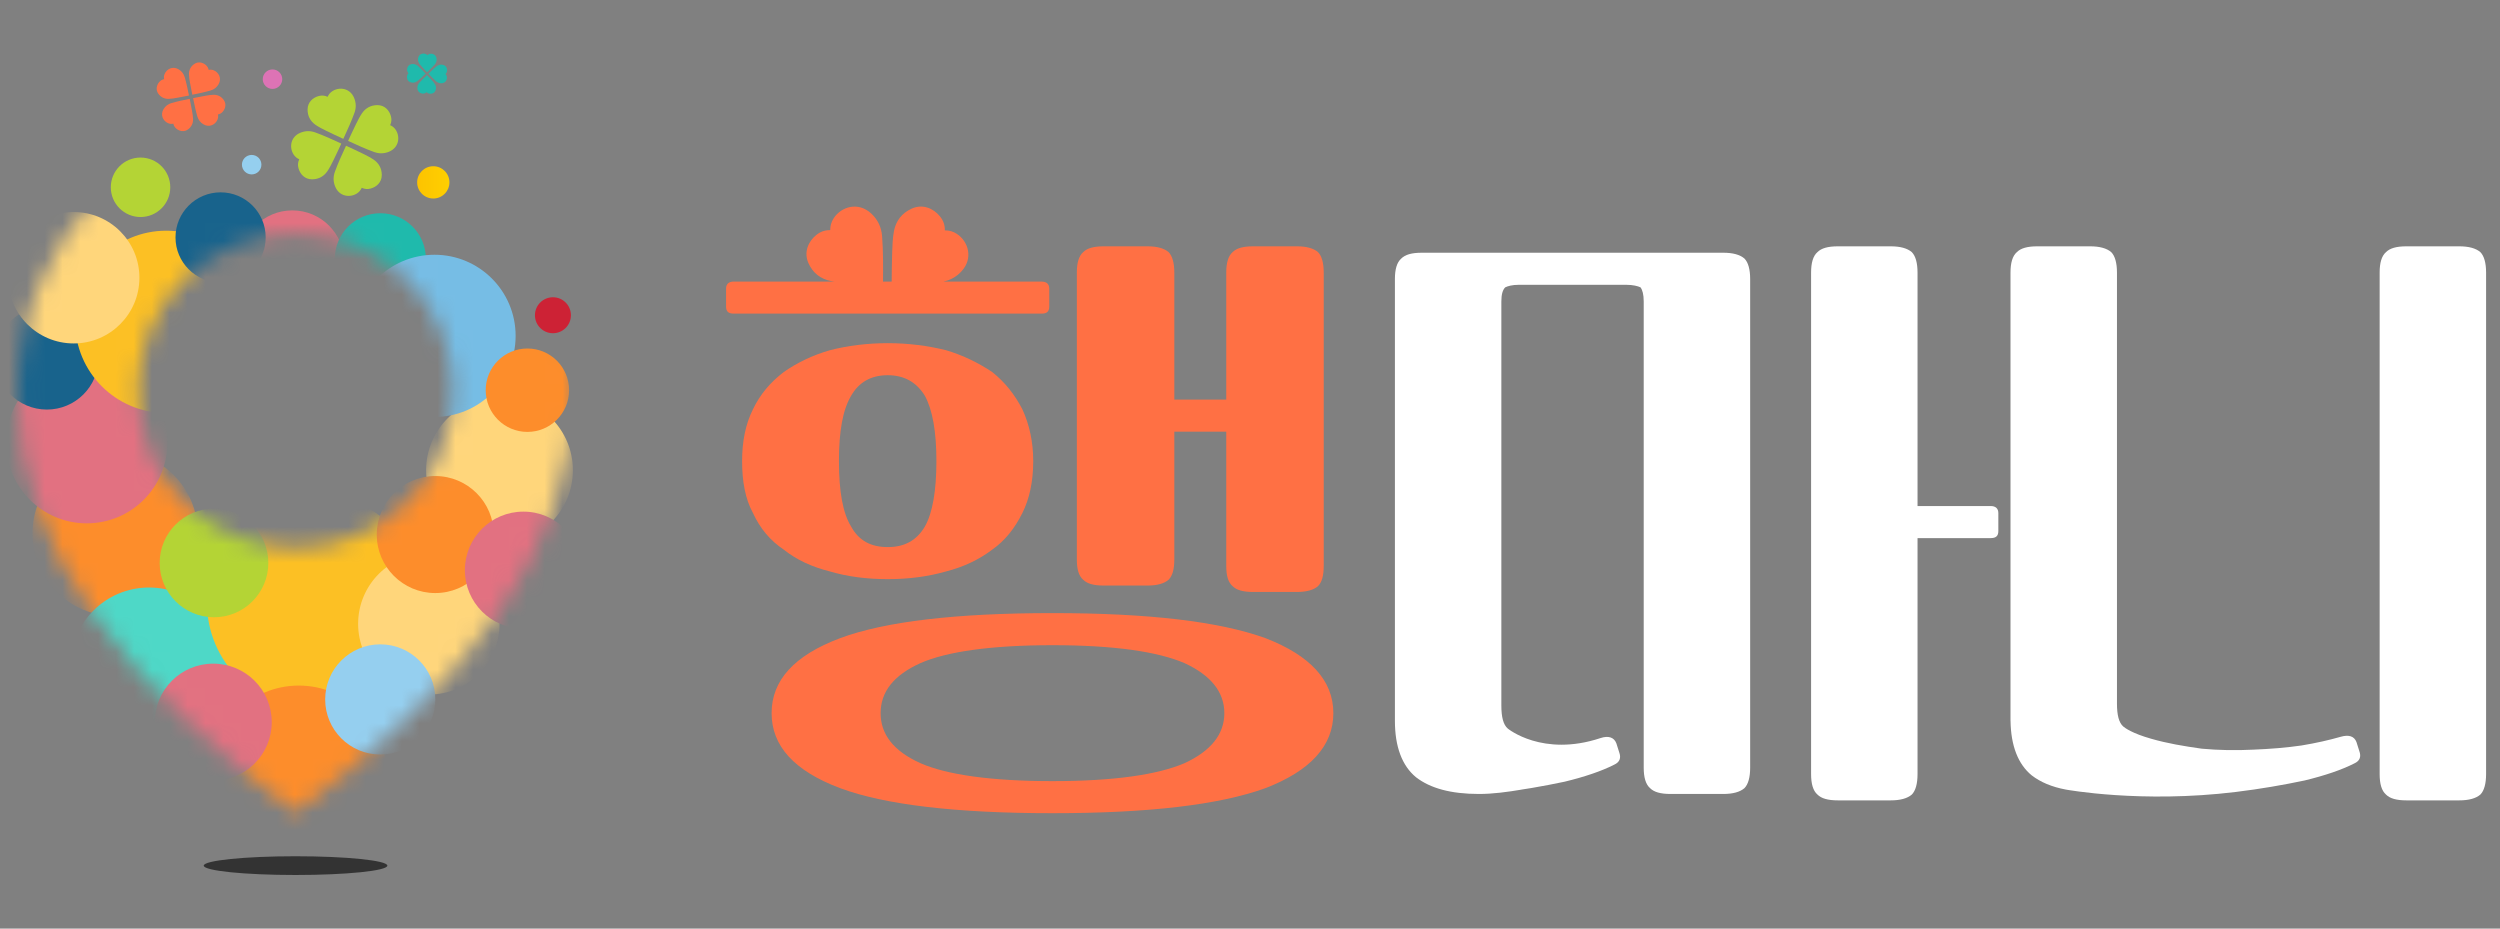 <svg width="140" height="52" viewBox="0 0 140 52" fill="none" xmlns="http://www.w3.org/2000/svg">
<rect x="0" y="0" width="140" height="52" fill="#808080" stroke="none"/>
<mask id="mask0_493_1219" style="mask-type:alpha" maskUnits="userSpaceOnUse" x="0" y="0" width="140" height="52">
<rect width="140" height="52" fill="#D9D9D9"/>
</mask>
<g mask="url(#mask0_493_1219)">
<path d="M16.55 49C19.39 49 21.692 48.765 21.692 48.475C21.692 48.185 19.39 47.95 16.55 47.95C13.711 47.95 11.409 48.185 11.409 48.475C11.409 48.765 13.711 49 16.55 49Z" fill="#333333"/>
<path d="M15.26 4.979C15.561 4.979 15.806 4.735 15.806 4.434C15.806 4.132 15.561 3.888 15.26 3.888C14.959 3.888 14.714 4.132 14.714 4.434C14.714 4.735 14.959 4.979 15.26 4.979Z" fill="#DD73B5"/>
<path d="M30.965 18.661C31.521 18.661 31.972 18.21 31.972 17.654C31.972 17.097 31.521 16.646 30.965 16.646C30.409 16.646 29.957 17.097 29.957 17.654C29.957 18.21 30.409 18.661 30.965 18.661Z" fill="#CD2235"/>
<path d="M14.094 9.767C14.395 9.767 14.639 9.523 14.639 9.221C14.639 8.92 14.395 8.676 14.094 8.676C13.793 8.676 13.548 8.92 13.548 9.221C13.548 9.523 13.793 9.767 14.094 9.767Z" fill="#95CFEF"/>
<path d="M10.58 5.35C10.354 5.394 10.131 5.441 9.906 5.479C9.754 5.505 9.6 5.533 9.447 5.537C9.21 5.543 9.011 5.446 8.87 5.254C8.712 5.037 8.763 4.781 8.912 4.6C8.984 4.512 9.076 4.455 9.191 4.434C9.169 4.338 9.177 4.246 9.212 4.156C9.326 3.867 9.671 3.683 10.005 3.883C10.177 3.986 10.29 4.135 10.346 4.327C10.442 4.657 10.51 4.994 10.578 5.33C10.578 5.334 10.578 5.338 10.579 5.349L10.58 5.35Z" fill="#FF7044"/>
<path d="M10.816 5.495C11.041 5.451 11.264 5.404 11.489 5.365C11.641 5.339 11.795 5.312 11.949 5.308C12.186 5.301 12.385 5.398 12.525 5.591C12.684 5.808 12.633 6.063 12.484 6.244C12.412 6.332 12.32 6.39 12.204 6.411C12.226 6.507 12.219 6.599 12.184 6.688C12.07 6.977 11.725 7.162 11.39 6.961C11.218 6.858 11.106 6.71 11.05 6.518C10.953 6.188 10.886 5.851 10.818 5.515C10.817 5.511 10.818 5.507 10.817 5.496L10.816 5.495Z" fill="#FF7044"/>
<path d="M10.769 5.302C10.725 5.077 10.678 4.854 10.639 4.629C10.613 4.476 10.585 4.323 10.582 4.169C10.575 3.932 10.672 3.733 10.865 3.593C11.082 3.434 11.337 3.485 11.518 3.634C11.606 3.706 11.664 3.798 11.685 3.914C11.78 3.891 11.872 3.899 11.962 3.934C12.251 4.048 12.435 4.393 12.235 4.728C12.132 4.9 11.984 5.012 11.791 5.068C11.461 5.165 11.125 5.232 10.788 5.3C10.785 5.301 10.781 5.3 10.77 5.301L10.769 5.302Z" fill="#FF7044"/>
<path d="M10.625 5.537C10.669 5.763 10.716 5.986 10.754 6.211C10.78 6.363 10.808 6.517 10.812 6.67C10.818 6.907 10.721 7.106 10.529 7.247C10.312 7.405 10.056 7.354 9.875 7.205C9.787 7.133 9.73 7.041 9.708 6.926C9.613 6.948 9.521 6.94 9.431 6.905C9.142 6.791 8.958 6.446 9.158 6.112C9.261 5.94 9.41 5.827 9.602 5.771C9.932 5.675 10.269 5.607 10.605 5.539C10.608 5.539 10.613 5.539 10.624 5.538L10.625 5.537Z" fill="#FF7044"/>
<g style="mix-blend-mode:multiply">
<path d="M23.912 4.045C23.821 3.949 23.73 3.854 23.643 3.757C23.584 3.69 23.523 3.624 23.474 3.55C23.399 3.436 23.386 3.31 23.437 3.183C23.494 3.039 23.634 2.986 23.768 3.003C23.833 3.012 23.889 3.039 23.935 3.089C23.975 3.049 24.022 3.024 24.076 3.014C24.252 2.981 24.447 3.093 24.452 3.318C24.454 3.433 24.416 3.533 24.34 3.619C24.208 3.767 24.065 3.903 23.922 4.039C23.92 4.04 23.918 4.041 23.913 4.045L23.912 4.045Z" fill="#1FBAAC"/>
</g>
<g style="mix-blend-mode:multiply">
<path d="M23.913 4.205C24.004 4.301 24.095 4.396 24.182 4.493C24.241 4.559 24.301 4.626 24.35 4.7C24.426 4.813 24.439 4.94 24.388 5.067C24.331 5.211 24.191 5.264 24.057 5.247C23.992 5.238 23.936 5.211 23.89 5.161C23.85 5.201 23.803 5.225 23.749 5.236C23.573 5.268 23.378 5.157 23.373 4.932C23.371 4.817 23.408 4.717 23.485 4.631C23.617 4.483 23.76 4.347 23.903 4.211C23.905 4.21 23.907 4.209 23.912 4.205L23.913 4.205Z" fill="#1FBAAC"/>
</g>
<g style="mix-blend-mode:multiply">
<path d="M23.993 4.123C24.089 4.033 24.184 3.942 24.281 3.854C24.348 3.795 24.414 3.735 24.488 3.686C24.602 3.61 24.728 3.597 24.855 3.648C24.999 3.705 25.052 3.846 25.035 3.979C25.026 4.044 24.999 4.1 24.949 4.146C24.989 4.186 25.014 4.233 25.024 4.287C25.057 4.463 24.945 4.659 24.72 4.663C24.605 4.665 24.505 4.628 24.419 4.551C24.271 4.419 24.135 4.276 23.999 4.133C23.998 4.131 23.997 4.129 23.993 4.124L23.993 4.123Z" fill="#1FBAAC"/>
</g>
<g style="mix-blend-mode:multiply">
<path d="M23.834 4.125C23.737 4.215 23.643 4.306 23.545 4.394C23.479 4.453 23.412 4.513 23.339 4.562C23.225 4.638 23.099 4.651 22.971 4.6C22.828 4.543 22.775 4.402 22.792 4.269C22.8 4.204 22.827 4.148 22.877 4.102C22.837 4.062 22.813 4.015 22.803 3.96C22.77 3.784 22.882 3.589 23.106 3.585C23.222 3.583 23.322 3.62 23.408 3.697C23.556 3.828 23.691 3.972 23.827 4.115C23.829 4.117 23.83 4.119 23.834 4.124L23.834 4.125Z" fill="#1FBAAC"/>
</g>
<path d="M19.222 7.775C18.908 7.628 18.594 7.486 18.286 7.333C18.077 7.23 17.866 7.126 17.674 6.994C17.38 6.792 17.224 6.495 17.224 6.136C17.224 5.731 17.514 5.464 17.856 5.376C18.023 5.333 18.186 5.345 18.346 5.422C18.405 5.286 18.495 5.181 18.618 5.103C19.014 4.851 19.599 4.934 19.828 5.477C19.946 5.756 19.951 6.036 19.849 6.321C19.672 6.809 19.454 7.28 19.238 7.751C19.235 7.756 19.232 7.761 19.222 7.775V7.775Z" fill="#B4D435"/>
<path d="M19.381 8.162C19.695 8.31 20.009 8.451 20.318 8.604C20.527 8.708 20.738 8.812 20.929 8.943C21.224 9.146 21.38 9.442 21.38 9.802C21.38 10.207 21.09 10.473 20.747 10.561C20.58 10.604 20.418 10.592 20.258 10.515C20.199 10.652 20.109 10.757 19.986 10.835C19.589 11.086 19.005 11.003 18.775 10.46C18.657 10.181 18.652 9.901 18.755 9.617C18.931 9.128 19.149 8.658 19.366 8.187C19.368 8.182 19.372 8.177 19.381 8.163V8.162Z" fill="#B4D435"/>
<path d="M19.495 7.886C19.643 7.572 19.784 7.258 19.937 6.949C20.041 6.74 20.145 6.529 20.276 6.338C20.479 6.043 20.775 5.887 21.135 5.887C21.54 5.887 21.806 6.177 21.894 6.52C21.937 6.687 21.926 6.849 21.848 7.009C21.985 7.068 22.09 7.159 22.168 7.281C22.419 7.678 22.336 8.262 21.794 8.492C21.515 8.61 21.234 8.615 20.95 8.512C20.461 8.336 19.991 8.118 19.52 7.901C19.515 7.899 19.51 7.895 19.496 7.886H19.495Z" fill="#B4D435"/>
<path d="M19.111 8.044C18.964 8.358 18.823 8.672 18.669 8.98C18.566 9.189 18.462 9.4 18.331 9.591C18.128 9.886 17.831 10.042 17.472 10.042C17.067 10.042 16.8 9.752 16.712 9.409C16.669 9.243 16.681 9.08 16.759 8.92C16.622 8.861 16.517 8.771 16.439 8.648C16.188 8.251 16.27 7.667 16.813 7.437C17.092 7.32 17.372 7.314 17.657 7.417C18.145 7.594 18.616 7.812 19.087 8.028C19.092 8.03 19.097 8.034 19.111 8.044H19.111Z" fill="#B4D435"/>
<path d="M24.264 11.117C24.764 11.117 25.168 10.712 25.168 10.213C25.168 9.713 24.764 9.309 24.264 9.309C23.765 9.309 23.36 9.713 23.36 10.213C23.36 10.712 23.765 11.117 24.264 11.117Z" fill="url(#paint0_linear_493_1219)"/>
<path d="M7.87 12.153C8.79 12.153 9.535 11.407 9.535 10.488C9.535 9.568 8.79 8.823 7.87 8.823C6.951 8.823 6.205 9.568 6.205 10.488C6.205 11.407 6.951 12.153 7.87 12.153Z" fill="#B4D435"/>
<mask id="mask1_493_1219" style="mask-type:luminance" maskUnits="userSpaceOnUse" x="1" y="6" width="32" height="40">
<path d="M16.55 6.225C7.962 6.225 1 13.325 1 22.084C1 30.842 7.149 38.425 16.55 45.509C25.951 38.425 32.1 30.842 32.1 22.084C32.1 13.325 25.138 6.225 16.55 6.225ZM16.55 30.705C11.682 30.705 7.736 26.759 7.736 21.891C7.736 17.024 11.682 13.078 16.55 13.078C21.417 13.078 25.363 17.024 25.363 21.891C25.363 26.759 21.417 30.705 16.55 30.705Z" fill="white"/>
</mask>
<g mask="url(#mask1_493_1219)">
<g style="mix-blend-mode:multiply">
<path d="M27.972 30.443C30.241 30.443 32.082 28.603 32.082 26.333C32.082 24.063 30.241 22.223 27.972 22.223C25.702 22.223 23.862 24.063 23.862 26.333C23.862 28.603 25.702 30.443 27.972 30.443Z" fill="#FFD67B"/>
</g>
<g style="mix-blend-mode:multiply">
<path d="M6.45 34.502C9.007 34.502 11.08 32.429 11.08 29.872C11.08 27.315 9.007 25.242 6.45 25.242C3.893 25.242 1.82 27.315 1.82 29.872C1.82 32.429 3.893 34.502 6.45 34.502Z" fill="#FD8D2B"/>
</g>
<g style="mix-blend-mode:multiply">
<path d="M8.349 41.721C10.785 41.721 12.76 39.746 12.76 37.311C12.76 34.875 10.785 32.9 8.349 32.9C5.914 32.9 3.939 34.875 3.939 37.311C3.939 39.746 5.914 41.721 8.349 41.721Z" fill="#4ED8C7"/>
</g>
<g style="mix-blend-mode:multiply">
<path d="M17.633 39.764C20.973 39.764 23.68 37.057 23.68 33.717C23.68 30.377 20.973 27.669 17.633 27.669C14.293 27.669 11.585 30.377 11.585 33.717C11.585 37.057 14.293 39.764 17.633 39.764Z" fill="#FCC024"/>
</g>
<g style="mix-blend-mode:multiply">
<path d="M16.733 48.208C19.443 48.208 21.64 46.011 21.64 43.3C21.64 40.59 19.443 38.392 16.733 38.392C14.022 38.392 11.825 40.59 11.825 43.3C11.825 46.011 14.022 48.208 16.733 48.208Z" fill="#FD8D2B"/>
</g>
<g style="mix-blend-mode:multiply">
<path d="M24.015 38.896C26.203 38.896 27.976 37.123 27.976 34.936C27.976 32.748 26.203 30.975 24.015 30.975C21.828 30.975 20.055 32.748 20.055 34.936C20.055 37.123 21.828 38.896 24.015 38.896Z" fill="#FFD67B"/>
</g>
<g style="mix-blend-mode:multiply">
<path d="M24.375 33.211C26.184 33.211 27.651 31.744 27.651 29.935C27.651 28.125 26.184 26.658 24.375 26.658C22.565 26.658 21.098 28.125 21.098 29.935C21.098 31.744 22.565 33.211 24.375 33.211Z" fill="#FD8D2B"/>
</g>
<g style="mix-blend-mode:multiply">
<path d="M29.31 35.205C31.119 35.205 32.587 33.737 32.587 31.928C32.587 30.118 31.119 28.651 29.31 28.651C27.5 28.651 26.033 30.118 26.033 31.928C26.033 33.737 27.5 35.205 29.31 35.205Z" fill="#E27181"/>
</g>
<g style="mix-blend-mode:multiply">
<path d="M4.859 29.307C7.353 29.307 9.374 27.286 9.374 24.793C9.374 22.3 7.353 20.278 4.859 20.278C2.366 20.278 0.345 22.3 0.345 24.793C0.345 27.286 2.366 29.307 4.859 29.307Z" fill="#E27181"/>
</g>
<g style="mix-blend-mode:multiply">
<path d="M16.37 17.59C17.973 17.59 19.273 16.29 19.273 14.686C19.273 13.082 17.973 11.782 16.37 11.782C14.766 11.782 13.466 13.082 13.466 14.686C13.466 16.29 14.766 17.59 16.37 17.59Z" fill="#E27181"/>
</g>
<g style="mix-blend-mode:multiply">
<path d="M11.984 34.567C13.665 34.567 15.027 33.205 15.027 31.524C15.027 29.844 13.665 28.481 11.984 28.481C10.304 28.481 8.941 29.844 8.941 31.524C8.941 33.205 10.304 34.567 11.984 34.567Z" fill="#B4D435"/>
</g>
<g style="mix-blend-mode:multiply">
<path d="M21.295 42.253C22.998 42.253 24.38 40.872 24.38 39.168C24.38 37.464 22.998 36.083 21.295 36.083C19.591 36.083 18.21 37.464 18.21 39.168C18.21 40.872 19.591 42.253 21.295 42.253Z" fill="#95CFEF"/>
</g>
<g style="mix-blend-mode:multiply">
<path d="M2.625 22.936C4.223 22.936 5.519 21.64 5.519 20.041C5.519 18.443 4.223 17.147 2.625 17.147C1.026 17.147 -0.27 18.443 -0.27 20.041C-0.27 21.64 1.026 22.936 2.625 22.936Z" fill="#18638C"/>
</g>
<g style="mix-blend-mode:multiply">
<path d="M9.31 23.129C12.129 23.129 14.415 20.843 14.415 18.024C14.415 15.205 12.129 12.919 9.31 12.919C6.491 12.919 4.206 15.205 4.206 18.024C4.206 20.843 6.491 23.129 9.31 23.129Z" fill="#FCC024"/>
</g>
<g style="mix-blend-mode:multiply">
<path d="M4.127 19.233C6.16 19.233 7.807 17.586 7.807 15.553C7.807 13.521 6.16 11.874 4.127 11.874C2.095 11.874 0.448 13.521 0.448 15.553C0.448 17.586 2.095 19.233 4.127 19.233Z" fill="#FFD67B"/>
</g>
<g style="mix-blend-mode:multiply">
<path d="M11.941 43.717C13.751 43.717 15.218 42.25 15.218 40.441C15.218 38.631 13.751 37.164 11.941 37.164C10.131 37.164 8.664 38.631 8.664 40.441C8.664 42.25 10.131 43.717 11.941 43.717Z" fill="#E27181"/>
</g>
<g style="mix-blend-mode:multiply">
<path d="M21.299 17.039C22.706 17.039 23.848 15.898 23.848 14.49C23.848 13.082 22.706 11.941 21.299 11.941C19.891 11.941 18.75 13.082 18.75 14.49C18.75 15.898 19.891 17.039 21.299 17.039Z" fill="#1FBAAC"/>
</g>
<g style="mix-blend-mode:multiply">
<path d="M12.354 15.822C13.748 15.822 14.879 14.691 14.879 13.297C14.879 11.902 13.748 10.771 12.354 10.771C10.959 10.771 9.828 11.902 9.828 13.297C9.828 14.691 10.959 15.822 12.354 15.822Z" fill="#18638C"/>
</g>
<g style="mix-blend-mode:multiply">
<path d="M24.332 23.351C26.841 23.351 28.875 21.317 28.875 18.808C28.875 16.299 26.841 14.266 24.332 14.266C21.823 14.266 19.789 16.299 19.789 18.808C19.789 21.317 21.823 23.351 24.332 23.351Z" fill="#76BDE5"/>
</g>
<g style="mix-blend-mode:multiply">
<path d="M29.535 24.187C30.825 24.187 31.87 23.141 31.87 21.851C31.87 20.561 30.825 19.516 29.535 19.516C28.245 19.516 27.199 20.561 27.199 21.851C27.199 23.141 28.245 24.187 29.535 24.187Z" fill="#FD8D2B"/>
</g>
</g>
<path d="M85.261 44.21C84.4 44.354 83.609 44.462 82.819 44.462C81.239 44.462 80.09 44.139 79.3 43.528C78.51 42.882 78.115 41.804 78.115 40.368V15.626C78.115 15.087 78.222 14.692 78.474 14.476C78.689 14.261 79.048 14.153 79.623 14.153H96.501C97.039 14.153 97.434 14.261 97.686 14.476C97.901 14.692 98.009 15.087 98.009 15.626V42.989C98.009 43.528 97.901 43.923 97.686 44.139C97.435 44.354 97.04 44.462 96.501 44.462H93.556C92.982 44.462 92.623 44.354 92.407 44.139C92.156 43.923 92.048 43.528 92.048 42.989V16.882C92.048 16.487 91.976 16.236 91.869 16.092C91.725 16.021 91.438 15.949 91.079 15.949H85.046C84.687 15.949 84.435 16.021 84.292 16.092C84.148 16.236 84.076 16.487 84.076 16.882V39.506C84.076 40.152 84.184 40.583 84.435 40.799C84.435 40.799 86.385 42.411 89.629 41.332C90.073 41.184 90.389 41.29 90.516 41.626L90.672 42.119C90.799 42.455 90.695 42.686 90.394 42.823C89.692 43.181 88.739 43.504 87.614 43.776C86.419 44.028 85.149 44.254 83.764 44.415" fill="white"/>
<path d="M107.382 28.338H111.476C111.763 28.338 111.907 28.482 111.907 28.733V29.739C111.907 30.026 111.763 30.134 111.476 30.134H107.382V43.348C107.382 43.887 107.274 44.282 107.059 44.498C106.808 44.713 106.413 44.821 105.874 44.821H102.929C102.355 44.821 101.996 44.713 101.78 44.498C101.528 44.282 101.421 43.887 101.421 43.348V15.267C101.421 14.728 101.528 14.333 101.78 14.117C101.995 13.902 102.354 13.794 102.929 13.794H105.874C106.412 13.794 106.807 13.902 107.059 14.117C107.274 14.333 107.382 14.728 107.382 15.267V28.338Z" fill="white"/>
<path d="M58.759 17.17V16.165C58.759 15.913 58.615 15.77 58.328 15.77H52.827C53.221 15.691 53.559 15.502 53.843 15.195C54.512 14.474 54.237 13.528 53.583 13.097C53.38 12.963 53.158 12.897 52.91 12.902C52.918 12.605 52.824 12.349 52.644 12.125C52.275 11.664 51.671 11.406 51.055 11.683C50.508 11.93 50.164 12.37 50.058 12.958C49.988 13.338 49.976 13.732 49.962 14.12C49.941 14.668 49.941 15.216 49.933 15.768H49.449C49.455 14.92 49.462 14.072 49.397 13.225C49.358 12.722 49.158 12.298 48.787 11.955C48.066 11.286 47.12 11.562 46.69 12.216C46.556 12.419 46.49 12.641 46.494 12.888C46.197 12.881 45.942 12.975 45.718 13.154C45.257 13.523 44.999 14.127 45.276 14.744C45.523 15.291 45.963 15.634 46.55 15.741C46.608 15.751 46.667 15.76 46.725 15.768H41.091C40.804 15.768 40.66 15.912 40.66 16.163V17.168C40.66 17.455 40.804 17.563 41.091 17.563H58.328C58.615 17.563 58.758 17.455 58.758 17.168L58.759 17.17Z" fill="#FF7044"/>
<path d="M60.662 32.468C60.877 32.683 61.236 32.791 61.812 32.791H64.253C64.792 32.791 65.187 32.683 65.439 32.468C65.654 32.252 65.762 31.893 65.762 31.318V24.172H68.67V31.678C68.67 32.252 68.778 32.611 69.029 32.827C69.245 33.043 69.604 33.15 70.178 33.15H72.62C73.159 33.15 73.554 33.043 73.806 32.827C74.021 32.612 74.129 32.253 74.129 31.678V15.267C74.129 14.728 74.021 14.333 73.806 14.117C73.554 13.902 73.159 13.794 72.62 13.794H70.178C69.604 13.794 69.245 13.902 69.029 14.117C68.778 14.333 68.67 14.728 68.67 15.267V22.377H65.762V15.267C65.762 14.728 65.654 14.333 65.439 14.117C65.187 13.902 64.792 13.794 64.253 13.794H61.812C61.237 13.794 60.878 13.902 60.662 14.117C60.411 14.333 60.303 14.728 60.303 15.267V31.319C60.303 31.893 60.411 32.252 60.662 32.468V32.468Z" fill="#FF7044"/>
<path d="M46.477 32.001C47.447 32.288 48.524 32.432 49.71 32.432C50.895 32.432 51.972 32.288 52.978 32.001C53.947 31.75 54.809 31.355 55.563 30.78C56.281 30.277 56.82 29.595 57.251 28.733C57.646 27.943 57.861 26.973 57.861 25.824C57.861 24.747 57.646 23.777 57.251 22.916C56.82 22.09 56.282 21.407 55.563 20.833C54.809 20.331 53.947 19.9 52.978 19.612C51.972 19.361 50.859 19.217 49.71 19.217C48.56 19.217 47.447 19.361 46.477 19.612C45.472 19.899 44.61 20.33 43.892 20.833C43.138 21.407 42.563 22.09 42.168 22.916C41.737 23.777 41.558 24.747 41.558 25.824C41.558 26.974 41.737 27.943 42.168 28.733C42.563 29.595 43.138 30.277 43.892 30.78C44.61 31.354 45.472 31.749 46.477 32.001ZM47.663 22.162C48.094 21.407 48.776 21.012 49.71 21.012C50.643 21.012 51.326 21.407 51.792 22.162C52.223 22.951 52.439 24.172 52.439 25.824C52.439 27.476 52.223 28.733 51.792 29.487C51.326 30.277 50.643 30.637 49.71 30.637C48.776 30.637 48.094 30.278 47.663 29.487C47.196 28.733 46.981 27.512 46.981 25.824C46.981 24.137 47.196 22.952 47.663 22.162Z" fill="#FF7044"/>
<path d="M70.861 35.735C68.275 34.802 64.325 34.334 58.939 34.334C53.552 34.334 49.566 34.801 47.052 35.735C44.467 36.705 43.21 38.105 43.21 39.937C43.21 41.768 44.467 43.169 47.052 44.138C49.566 45.072 53.552 45.539 58.939 45.539C64.325 45.539 68.275 45.072 70.861 44.138C73.374 43.169 74.668 41.768 74.668 39.937C74.668 38.105 73.374 36.705 70.861 35.735ZM66.336 42.737C64.828 43.384 62.386 43.743 58.939 43.743C55.491 43.743 53.013 43.384 51.541 42.737C50.032 42.055 49.315 41.121 49.315 39.937C49.315 38.752 50.032 37.818 51.541 37.136C53.013 36.49 55.491 36.131 58.939 36.131C62.386 36.131 64.828 36.49 66.336 37.136C67.809 37.818 68.563 38.752 68.563 39.937C68.563 41.121 67.809 42.055 66.336 42.737Z" fill="#FF7044"/>
<path d="M139.221 43.348C139.221 43.887 139.113 44.282 138.898 44.498C138.647 44.713 138.252 44.821 137.713 44.821H134.768C134.194 44.821 133.835 44.713 133.619 44.498C133.367 44.282 133.26 43.887 133.26 43.348V15.267C133.26 14.728 133.367 14.333 133.619 14.117C133.834 13.902 134.193 13.794 134.768 13.794H137.713C138.251 13.794 138.646 13.902 138.898 14.117C139.113 14.333 139.221 14.728 139.221 15.267V43.349V43.348Z" fill="white"/>
<path d="M125.21 44.349C126.6 44.179 127.865 43.958 129.059 43.706C130.185 43.433 131.138 43.111 131.839 42.753C132.141 42.616 132.245 42.385 132.118 42.049L131.962 41.555C131.835 41.22 131.524 41.13 131.075 41.261C130.423 41.447 129.702 41.612 128.878 41.748C128.019 41.873 127.102 41.944 126.194 41.98C125.208 42.031 124.241 42.013 123.294 41.926C122.288 41.784 121.361 41.629 120.464 41.369C119.411 41.072 119 40.767 118.905 40.686C118.656 40.47 118.55 40.04 118.55 39.397V15.267C118.55 14.728 118.442 14.333 118.226 14.117C117.975 13.902 117.58 13.794 117.041 13.794H114.097C113.522 13.794 113.163 13.902 112.947 14.117C112.696 14.333 112.588 14.728 112.588 15.267V40.368H112.59C112.61 41.749 113.004 42.789 113.774 43.419C114.266 43.799 114.898 44.068 115.688 44.216C115.688 44.216 119.92 44.998 125.21 44.349Z" fill="white"/>
</g>
<defs>
<linearGradient id="paint0_linear_493_1219" x1="25.134" y1="10.172" x2="23.325" y2="10.169" gradientUnits="userSpaceOnUse">
<stop stop-color="#FECF00"/>
<stop offset="1" stop-color="#FDC300"/>
</linearGradient>
</defs>
</svg>
